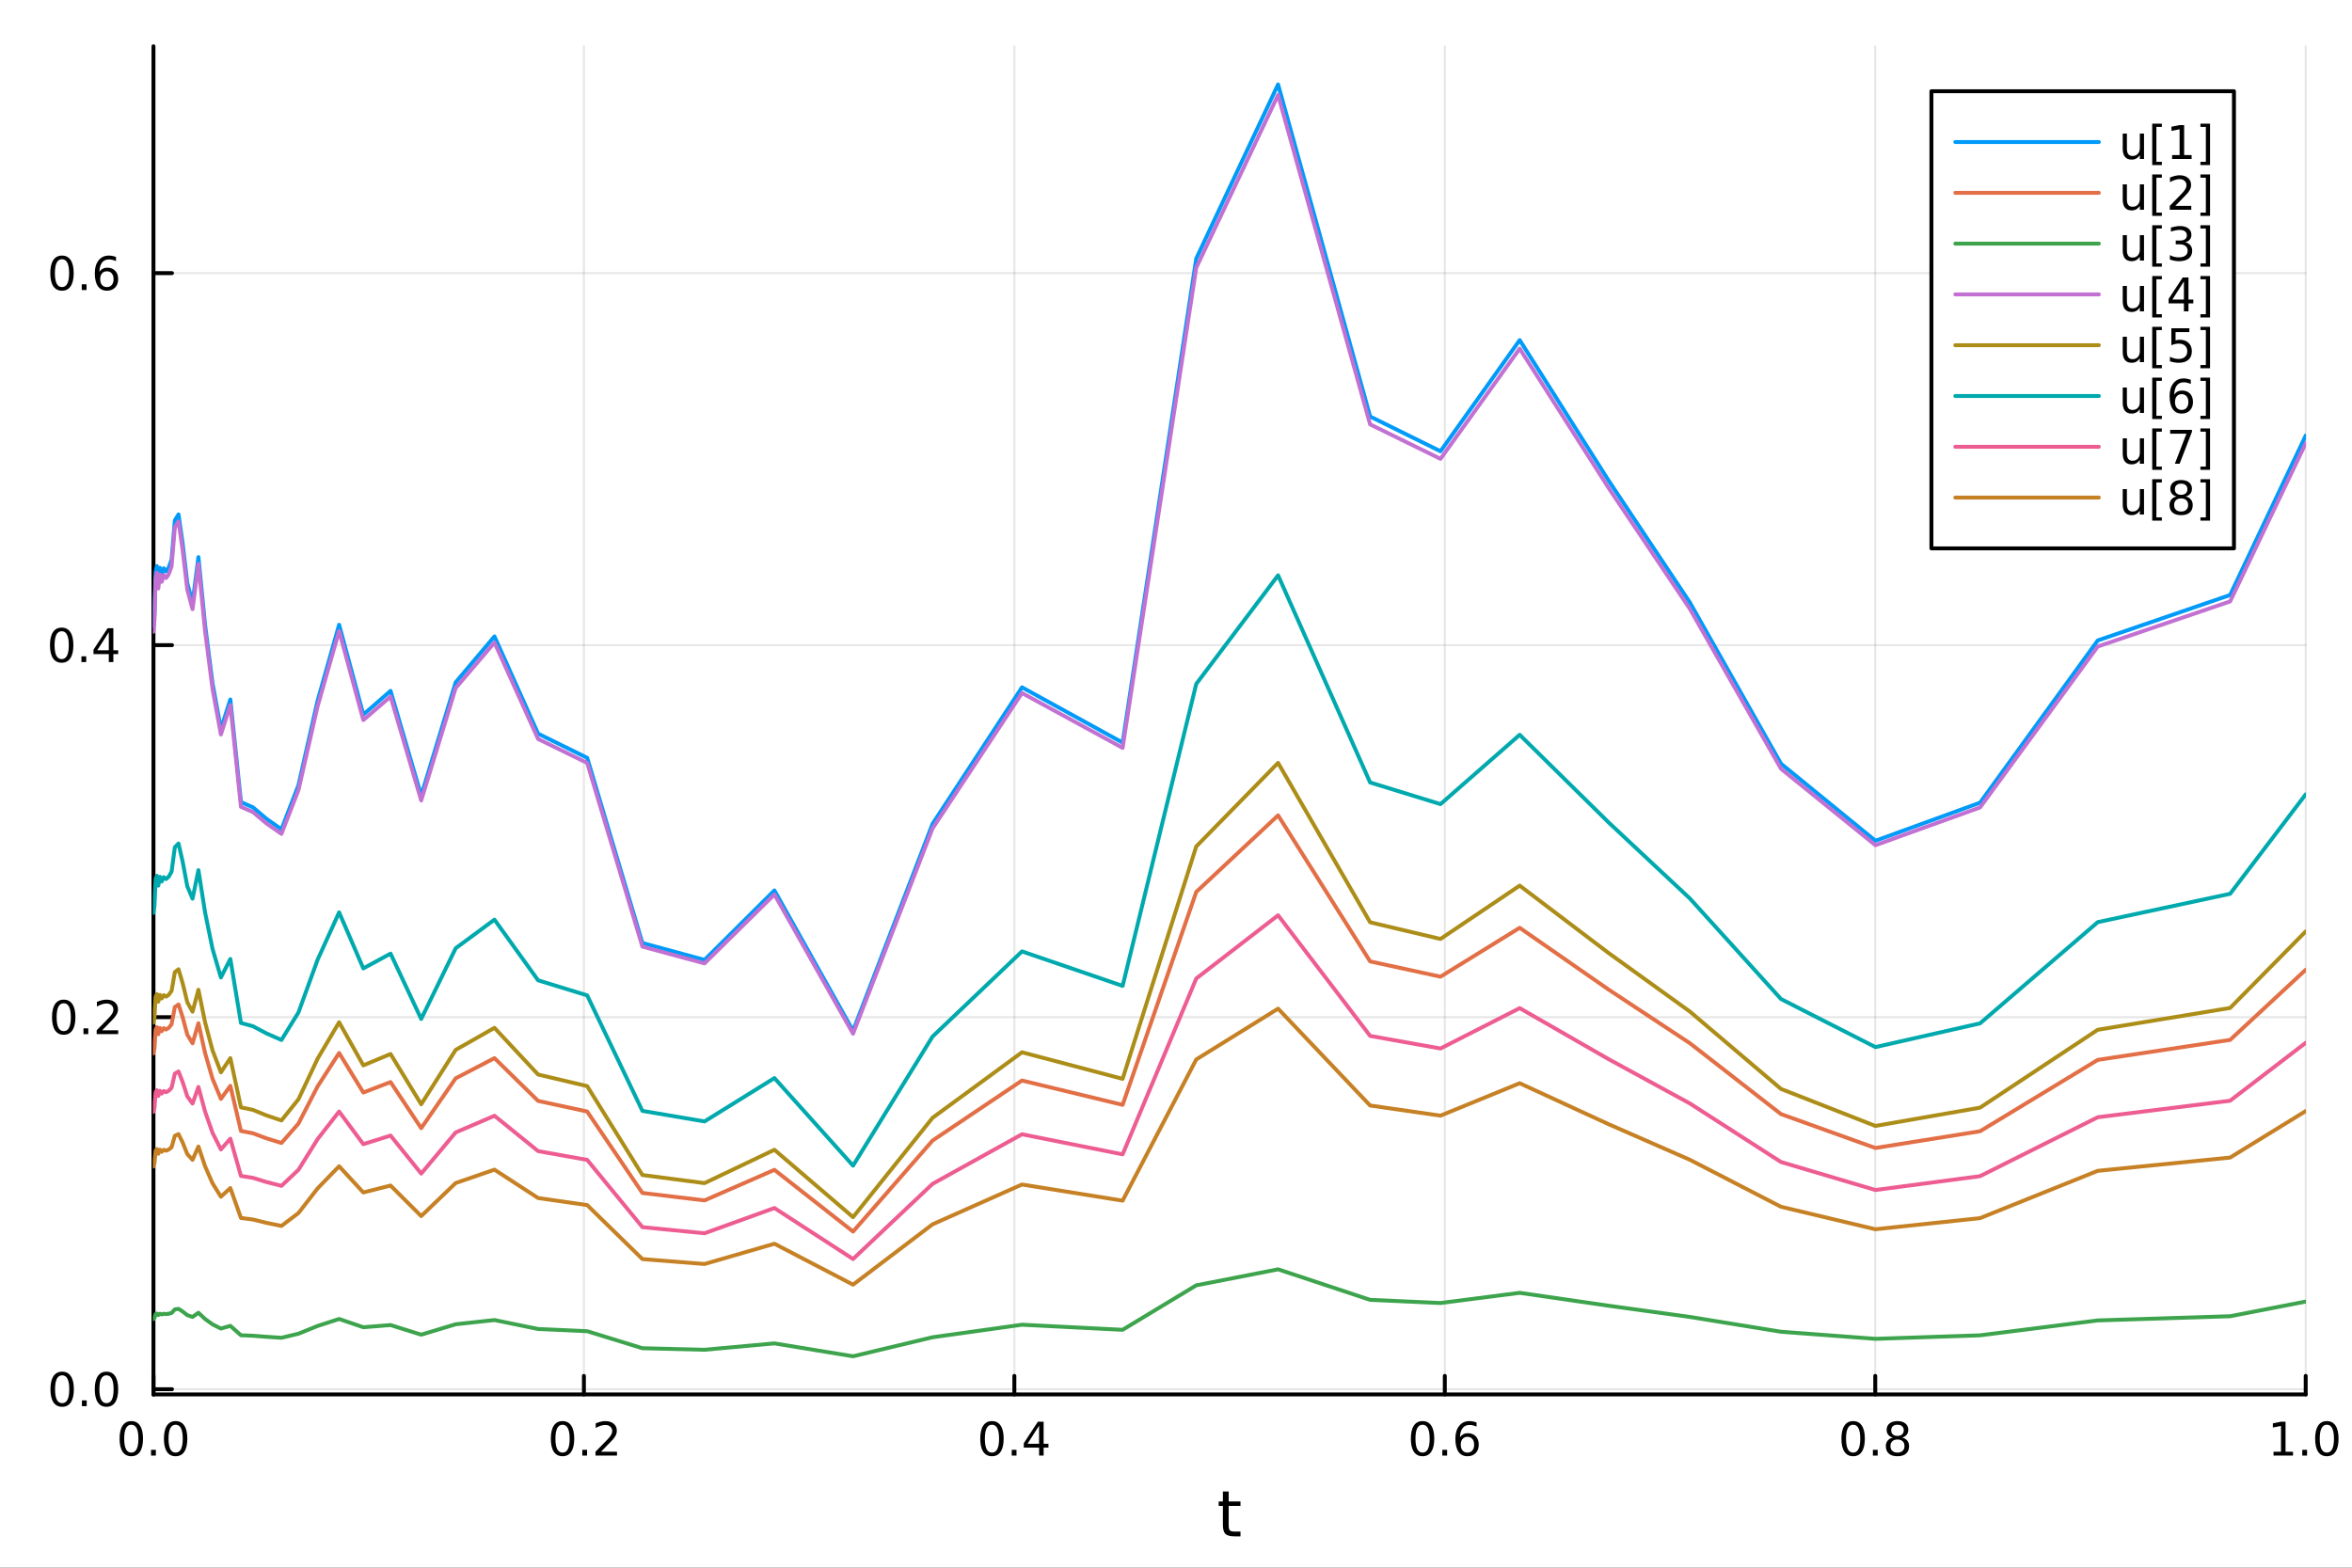 <?xml version="1.0" encoding="utf-8"?>
<svg xmlns="http://www.w3.org/2000/svg" xmlns:xlink="http://www.w3.org/1999/xlink" width="600" height="400" viewBox="0 0 2400 1600">
<rect x="0" y="0" width="2400" height="1600" fill="#333333" stroke="none"/>
<defs>
  <clipPath id="clip010">
    <rect x="0" y="0" width="2400" height="1600"/>
  </clipPath>
</defs>
<path clip-path="url(#clip010)" d="M0 1600 L2400 1600 L2400 0 L0 0  Z" fill="#ffffff" fill-rule="evenodd" fill-opacity="1"/>
<defs>
  <clipPath id="clip011">
    <rect x="480" y="0" width="1681" height="1600"/>
  </clipPath>
</defs>
<path clip-path="url(#clip010)" d="M156.598 1423.18 L2352.76 1423.18 L2352.76 47.244 L156.598 47.244  Z" fill="#ffffff" fill-rule="evenodd" fill-opacity="1"/>
<defs>
  <clipPath id="clip012">
    <rect x="156" y="47" width="2197" height="1377"/>
  </clipPath>
</defs>
<polyline clip-path="url(#clip012)" style="stroke:#000000; stroke-linecap:round; stroke-linejoin:round; stroke-width:2; stroke-opacity:0.1; fill:none" points="156.598,1423.18 156.598,47.244 "/>
<polyline clip-path="url(#clip012)" style="stroke:#000000; stroke-linecap:round; stroke-linejoin:round; stroke-width:2; stroke-opacity:0.1; fill:none" points="595.83,1423.18 595.83,47.244 "/>
<polyline clip-path="url(#clip012)" style="stroke:#000000; stroke-linecap:round; stroke-linejoin:round; stroke-width:2; stroke-opacity:0.1; fill:none" points="1035.06,1423.18 1035.06,47.244 "/>
<polyline clip-path="url(#clip012)" style="stroke:#000000; stroke-linecap:round; stroke-linejoin:round; stroke-width:2; stroke-opacity:0.1; fill:none" points="1474.29,1423.18 1474.29,47.244 "/>
<polyline clip-path="url(#clip012)" style="stroke:#000000; stroke-linecap:round; stroke-linejoin:round; stroke-width:2; stroke-opacity:0.1; fill:none" points="1913.52,1423.18 1913.52,47.244 "/>
<polyline clip-path="url(#clip012)" style="stroke:#000000; stroke-linecap:round; stroke-linejoin:round; stroke-width:2; stroke-opacity:0.1; fill:none" points="2352.76,1423.18 2352.76,47.244 "/>
<polyline clip-path="url(#clip012)" style="stroke:#000000; stroke-linecap:round; stroke-linejoin:round; stroke-width:2; stroke-opacity:0.1; fill:none" points="156.598,1417.85 2352.76,1417.85 "/>
<polyline clip-path="url(#clip012)" style="stroke:#000000; stroke-linecap:round; stroke-linejoin:round; stroke-width:2; stroke-opacity:0.1; fill:none" points="156.598,1038.15 2352.76,1038.15 "/>
<polyline clip-path="url(#clip012)" style="stroke:#000000; stroke-linecap:round; stroke-linejoin:round; stroke-width:2; stroke-opacity:0.1; fill:none" points="156.598,658.449 2352.76,658.449 "/>
<polyline clip-path="url(#clip012)" style="stroke:#000000; stroke-linecap:round; stroke-linejoin:round; stroke-width:2; stroke-opacity:0.1; fill:none" points="156.598,278.748 2352.76,278.748 "/>
<polyline clip-path="url(#clip010)" style="stroke:#000000; stroke-linecap:round; stroke-linejoin:round; stroke-width:4; stroke-opacity:1; fill:none" points="156.598,1423.18 2352.76,1423.18 "/>
<polyline clip-path="url(#clip010)" style="stroke:#000000; stroke-linecap:round; stroke-linejoin:round; stroke-width:4; stroke-opacity:1; fill:none" points="156.598,1423.18 156.598,1404.28 "/>
<polyline clip-path="url(#clip010)" style="stroke:#000000; stroke-linecap:round; stroke-linejoin:round; stroke-width:4; stroke-opacity:1; fill:none" points="595.83,1423.18 595.83,1404.28 "/>
<polyline clip-path="url(#clip010)" style="stroke:#000000; stroke-linecap:round; stroke-linejoin:round; stroke-width:4; stroke-opacity:1; fill:none" points="1035.06,1423.18 1035.06,1404.28 "/>
<polyline clip-path="url(#clip010)" style="stroke:#000000; stroke-linecap:round; stroke-linejoin:round; stroke-width:4; stroke-opacity:1; fill:none" points="1474.29,1423.18 1474.29,1404.28 "/>
<polyline clip-path="url(#clip010)" style="stroke:#000000; stroke-linecap:round; stroke-linejoin:round; stroke-width:4; stroke-opacity:1; fill:none" points="1913.52,1423.18 1913.52,1404.28 "/>
<polyline clip-path="url(#clip010)" style="stroke:#000000; stroke-linecap:round; stroke-linejoin:round; stroke-width:4; stroke-opacity:1; fill:none" points="2352.76,1423.18 2352.76,1404.28 "/>
<path clip-path="url(#clip010)" d="M133.983 1454.1 Q130.372 1454.1 128.543 1457.66 Q126.737 1461.2 126.737 1468.33 Q126.737 1475.44 128.543 1479.01 Q130.372 1482.55 133.983 1482.55 Q137.617 1482.55 139.422 1479.01 Q141.251 1475.44 141.251 1468.33 Q141.251 1461.2 139.422 1457.66 Q137.617 1454.1 133.983 1454.1 M133.983 1450.39 Q139.793 1450.39 142.848 1455 Q145.927 1459.58 145.927 1468.33 Q145.927 1477.06 142.848 1481.67 Q139.793 1486.25 133.983 1486.25 Q128.172 1486.25 125.094 1481.67 Q122.038 1477.06 122.038 1468.33 Q122.038 1459.58 125.094 1455 Q128.172 1450.39 133.983 1450.39 Z" fill="#000000" fill-rule="nonzero" fill-opacity="1" /><path clip-path="url(#clip010)" d="M154.145 1479.7 L159.029 1479.7 L159.029 1485.58 L154.145 1485.58 L154.145 1479.7 Z" fill="#000000" fill-rule="nonzero" fill-opacity="1" /><path clip-path="url(#clip010)" d="M179.214 1454.1 Q175.603 1454.1 173.774 1457.66 Q171.969 1461.2 171.969 1468.33 Q171.969 1475.44 173.774 1479.01 Q175.603 1482.55 179.214 1482.55 Q182.848 1482.55 184.654 1479.01 Q186.482 1475.44 186.482 1468.33 Q186.482 1461.2 184.654 1457.66 Q182.848 1454.1 179.214 1454.1 M179.214 1450.39 Q185.024 1450.39 188.08 1455 Q191.158 1459.58 191.158 1468.33 Q191.158 1477.06 188.08 1481.67 Q185.024 1486.25 179.214 1486.25 Q173.404 1486.25 170.325 1481.67 Q167.269 1477.06 167.269 1468.33 Q167.269 1459.58 170.325 1455 Q173.404 1450.39 179.214 1450.39 Z" fill="#000000" fill-rule="nonzero" fill-opacity="1" /><path clip-path="url(#clip010)" d="M574.013 1454.1 Q570.402 1454.1 568.573 1457.66 Q566.767 1461.2 566.767 1468.33 Q566.767 1475.44 568.573 1479.01 Q570.402 1482.55 574.013 1482.55 Q577.647 1482.55 579.453 1479.01 Q581.281 1475.44 581.281 1468.33 Q581.281 1461.2 579.453 1457.66 Q577.647 1454.1 574.013 1454.1 M574.013 1450.39 Q579.823 1450.39 582.878 1455 Q585.957 1459.58 585.957 1468.33 Q585.957 1477.06 582.878 1481.67 Q579.823 1486.25 574.013 1486.25 Q568.203 1486.25 565.124 1481.67 Q562.068 1477.06 562.068 1468.33 Q562.068 1459.58 565.124 1455 Q568.203 1450.39 574.013 1450.39 Z" fill="#000000" fill-rule="nonzero" fill-opacity="1" /><path clip-path="url(#clip010)" d="M594.175 1479.7 L599.059 1479.7 L599.059 1485.58 L594.175 1485.58 L594.175 1479.7 Z" fill="#000000" fill-rule="nonzero" fill-opacity="1" /><path clip-path="url(#clip010)" d="M613.272 1481.64 L629.591 1481.64 L629.591 1485.58 L607.647 1485.58 L607.647 1481.64 Q610.309 1478.89 614.892 1474.26 Q619.499 1469.61 620.679 1468.27 Q622.925 1465.74 623.804 1464.01 Q624.707 1462.25 624.707 1460.56 Q624.707 1457.8 622.762 1456.07 Q620.841 1454.33 617.739 1454.33 Q615.54 1454.33 613.087 1455.09 Q610.656 1455.86 607.878 1457.41 L607.878 1452.69 Q610.702 1451.55 613.156 1450.97 Q615.61 1450.39 617.647 1450.39 Q623.017 1450.39 626.212 1453.08 Q629.406 1455.77 629.406 1460.26 Q629.406 1462.39 628.596 1464.31 Q627.809 1466.2 625.702 1468.8 Q625.124 1469.47 622.022 1472.69 Q618.92 1475.88 613.272 1481.64 Z" fill="#000000" fill-rule="nonzero" fill-opacity="1" /><path clip-path="url(#clip010)" d="M1012.2 1454.1 Q1008.59 1454.1 1006.76 1457.66 Q1004.96 1461.2 1004.96 1468.33 Q1004.96 1475.44 1006.76 1479.01 Q1008.59 1482.55 1012.2 1482.55 Q1015.84 1482.55 1017.64 1479.01 Q1019.47 1475.44 1019.47 1468.33 Q1019.47 1461.2 1017.64 1457.66 Q1015.84 1454.1 1012.2 1454.1 M1012.2 1450.39 Q1018.01 1450.39 1021.07 1455 Q1024.15 1459.58 1024.15 1468.33 Q1024.15 1477.06 1021.07 1481.67 Q1018.01 1486.25 1012.2 1486.25 Q1006.39 1486.25 1003.31 1481.67 Q1000.26 1477.06 1000.26 1468.33 Q1000.26 1459.58 1003.31 1455 Q1006.39 1450.39 1012.2 1450.39 Z" fill="#000000" fill-rule="nonzero" fill-opacity="1" /><path clip-path="url(#clip010)" d="M1032.36 1479.7 L1037.25 1479.7 L1037.25 1485.58 L1032.36 1485.58 L1032.36 1479.7 Z" fill="#000000" fill-rule="nonzero" fill-opacity="1" /><path clip-path="url(#clip010)" d="M1060.28 1455.09 L1048.48 1473.54 L1060.28 1473.54 L1060.28 1455.09 M1059.05 1451.02 L1064.93 1451.02 L1064.93 1473.54 L1069.86 1473.54 L1069.86 1477.43 L1064.93 1477.43 L1064.93 1485.58 L1060.28 1485.58 L1060.28 1477.43 L1044.68 1477.43 L1044.68 1472.92 L1059.05 1451.02 Z" fill="#000000" fill-rule="nonzero" fill-opacity="1" /><path clip-path="url(#clip010)" d="M1451.6 1454.1 Q1447.99 1454.1 1446.16 1457.66 Q1444.35 1461.2 1444.35 1468.33 Q1444.35 1475.44 1446.16 1479.01 Q1447.99 1482.55 1451.6 1482.55 Q1455.23 1482.55 1457.04 1479.01 Q1458.86 1475.44 1458.86 1468.33 Q1458.86 1461.2 1457.04 1457.66 Q1455.23 1454.1 1451.6 1454.1 M1451.6 1450.39 Q1457.41 1450.39 1460.46 1455 Q1463.54 1459.58 1463.54 1468.33 Q1463.54 1477.06 1460.46 1481.67 Q1457.41 1486.25 1451.6 1486.25 Q1445.79 1486.25 1442.71 1481.67 Q1439.65 1477.06 1439.65 1468.33 Q1439.65 1459.58 1442.71 1455 Q1445.79 1450.39 1451.6 1450.39 Z" fill="#000000" fill-rule="nonzero" fill-opacity="1" /><path clip-path="url(#clip010)" d="M1471.76 1479.7 L1476.64 1479.7 L1476.64 1485.58 L1471.76 1485.58 L1471.76 1479.7 Z" fill="#000000" fill-rule="nonzero" fill-opacity="1" /><path clip-path="url(#clip010)" d="M1497.41 1466.44 Q1494.26 1466.44 1492.41 1468.59 Q1490.58 1470.74 1490.58 1474.49 Q1490.58 1478.22 1492.41 1480.39 Q1494.26 1482.55 1497.41 1482.55 Q1500.55 1482.55 1502.38 1480.39 Q1504.23 1478.22 1504.23 1474.49 Q1504.23 1470.74 1502.38 1468.59 Q1500.55 1466.44 1497.41 1466.44 M1506.69 1451.78 L1506.69 1456.04 Q1504.93 1455.21 1503.12 1454.77 Q1501.34 1454.33 1499.58 1454.33 Q1494.95 1454.33 1492.5 1457.45 Q1490.07 1460.58 1489.72 1466.9 Q1491.09 1464.89 1493.15 1463.82 Q1495.21 1462.73 1497.68 1462.73 Q1502.89 1462.73 1505.9 1465.9 Q1508.93 1469.05 1508.93 1474.49 Q1508.93 1479.82 1505.79 1483.03 Q1502.64 1486.25 1497.41 1486.25 Q1491.41 1486.25 1488.24 1481.67 Q1485.07 1477.06 1485.07 1468.33 Q1485.07 1460.14 1488.96 1455.28 Q1492.85 1450.39 1499.4 1450.39 Q1501.16 1450.39 1502.94 1450.74 Q1504.74 1451.09 1506.69 1451.78 Z" fill="#000000" fill-rule="nonzero" fill-opacity="1" /><path clip-path="url(#clip010)" d="M1890.96 1454.1 Q1887.34 1454.1 1885.52 1457.66 Q1883.71 1461.2 1883.71 1468.33 Q1883.71 1475.44 1885.52 1479.01 Q1887.34 1482.55 1890.96 1482.55 Q1894.59 1482.55 1896.39 1479.01 Q1898.22 1475.44 1898.22 1468.33 Q1898.22 1461.2 1896.39 1457.66 Q1894.59 1454.1 1890.96 1454.1 M1890.96 1450.39 Q1896.77 1450.39 1899.82 1455 Q1902.9 1459.58 1902.9 1468.33 Q1902.9 1477.06 1899.82 1481.67 Q1896.77 1486.25 1890.96 1486.25 Q1885.14 1486.25 1882.07 1481.67 Q1879.01 1477.06 1879.01 1468.33 Q1879.01 1459.58 1882.07 1455 Q1885.14 1450.39 1890.96 1450.39 Z" fill="#000000" fill-rule="nonzero" fill-opacity="1" /><path clip-path="url(#clip010)" d="M1911.12 1479.7 L1916 1479.7 L1916 1485.58 L1911.12 1485.58 L1911.12 1479.7 Z" fill="#000000" fill-rule="nonzero" fill-opacity="1" /><path clip-path="url(#clip010)" d="M1936.19 1469.17 Q1932.85 1469.17 1930.93 1470.95 Q1929.03 1472.73 1929.03 1475.86 Q1929.03 1478.98 1930.93 1480.77 Q1932.85 1482.55 1936.19 1482.55 Q1939.52 1482.55 1941.44 1480.77 Q1943.36 1478.96 1943.36 1475.86 Q1943.36 1472.73 1941.44 1470.95 Q1939.54 1469.17 1936.19 1469.17 M1931.51 1467.18 Q1928.5 1466.44 1926.81 1464.38 Q1925.14 1462.32 1925.14 1459.35 Q1925.14 1455.21 1928.08 1452.8 Q1931.05 1450.39 1936.19 1450.39 Q1941.35 1450.39 1944.29 1452.8 Q1947.23 1455.21 1947.23 1459.35 Q1947.23 1462.32 1945.54 1464.38 Q1943.87 1466.44 1940.89 1467.18 Q1944.26 1467.96 1946.14 1470.26 Q1948.04 1472.55 1948.04 1475.86 Q1948.04 1480.88 1944.96 1483.57 Q1941.9 1486.25 1936.19 1486.25 Q1930.47 1486.25 1927.39 1483.57 Q1924.33 1480.88 1924.33 1475.86 Q1924.33 1472.55 1926.23 1470.26 Q1928.13 1467.96 1931.51 1467.18 M1929.8 1459.79 Q1929.8 1462.48 1931.46 1463.98 Q1933.15 1465.49 1936.19 1465.49 Q1939.2 1465.49 1940.89 1463.98 Q1942.6 1462.48 1942.6 1459.79 Q1942.6 1457.11 1940.89 1455.6 Q1939.2 1454.1 1936.19 1454.1 Q1933.15 1454.1 1931.46 1455.6 Q1929.8 1457.11 1929.8 1459.79 Z" fill="#000000" fill-rule="nonzero" fill-opacity="1" /><path clip-path="url(#clip010)" d="M2319.91 1481.64 L2327.55 1481.64 L2327.55 1455.28 L2319.24 1456.95 L2319.24 1452.69 L2327.5 1451.02 L2332.18 1451.02 L2332.18 1481.64 L2339.82 1481.64 L2339.82 1485.58 L2319.91 1485.58 L2319.91 1481.64 Z" fill="#000000" fill-rule="nonzero" fill-opacity="1" /><path clip-path="url(#clip010)" d="M2349.26 1479.7 L2354.14 1479.7 L2354.14 1485.58 L2349.26 1485.58 L2349.26 1479.7 Z" fill="#000000" fill-rule="nonzero" fill-opacity="1" /><path clip-path="url(#clip010)" d="M2374.33 1454.1 Q2370.72 1454.1 2368.89 1457.66 Q2367.08 1461.2 2367.08 1468.33 Q2367.08 1475.44 2368.89 1479.01 Q2370.72 1482.55 2374.33 1482.55 Q2377.96 1482.55 2379.77 1479.01 Q2381.6 1475.44 2381.6 1468.33 Q2381.6 1461.2 2379.77 1457.66 Q2377.96 1454.1 2374.33 1454.1 M2374.33 1450.39 Q2380.14 1450.39 2383.2 1455 Q2386.27 1459.58 2386.27 1468.33 Q2386.27 1477.06 2383.2 1481.67 Q2380.14 1486.25 2374.33 1486.25 Q2368.52 1486.25 2365.44 1481.67 Q2362.39 1477.06 2362.39 1468.33 Q2362.39 1459.58 2365.44 1455 Q2368.52 1450.39 2374.33 1450.39 Z" fill="#000000" fill-rule="nonzero" fill-opacity="1" /><path clip-path="url(#clip010)" d="M1253.74 1522.27 L1253.74 1532.4 L1265.8 1532.4 L1265.8 1536.95 L1253.74 1536.95 L1253.74 1556.3 Q1253.74 1560.66 1254.92 1561.9 Q1256.13 1563.14 1259.79 1563.14 L1265.8 1563.14 L1265.8 1568.04 L1259.79 1568.04 Q1253.01 1568.04 1250.43 1565.53 Q1247.85 1562.98 1247.85 1556.3 L1247.85 1536.95 L1243.55 1536.95 L1243.55 1532.4 L1247.85 1532.4 L1247.85 1522.27 L1253.74 1522.27 Z" fill="#000000" fill-rule="nonzero" fill-opacity="1" /><polyline clip-path="url(#clip010)" style="stroke:#000000; stroke-linecap:round; stroke-linejoin:round; stroke-width:4; stroke-opacity:1; fill:none" points="156.598,1423.18 156.598,47.244 "/>
<polyline clip-path="url(#clip010)" style="stroke:#000000; stroke-linecap:round; stroke-linejoin:round; stroke-width:4; stroke-opacity:1; fill:none" points="156.598,1417.85 175.496,1417.85 "/>
<polyline clip-path="url(#clip010)" style="stroke:#000000; stroke-linecap:round; stroke-linejoin:round; stroke-width:4; stroke-opacity:1; fill:none" points="156.598,1038.15 175.496,1038.15 "/>
<polyline clip-path="url(#clip010)" style="stroke:#000000; stroke-linecap:round; stroke-linejoin:round; stroke-width:4; stroke-opacity:1; fill:none" points="156.598,658.449 175.496,658.449 "/>
<polyline clip-path="url(#clip010)" style="stroke:#000000; stroke-linecap:round; stroke-linejoin:round; stroke-width:4; stroke-opacity:1; fill:none" points="156.598,278.748 175.496,278.748 "/>
<path clip-path="url(#clip010)" d="M63.423 1403.65 Q59.812 1403.65 57.983 1407.21 Q56.177 1410.76 56.177 1417.89 Q56.177 1424.99 57.983 1428.56 Q59.812 1432.1 63.423 1432.1 Q67.057 1432.1 68.862 1428.56 Q70.691 1424.99 70.691 1417.89 Q70.691 1410.76 68.862 1407.21 Q67.057 1403.65 63.423 1403.65 M63.423 1399.95 Q69.233 1399.95 72.288 1404.55 Q75.367 1409.14 75.367 1417.89 Q75.367 1426.61 72.288 1431.22 Q69.233 1435.8 63.423 1435.8 Q57.612 1435.8 54.534 1431.22 Q51.478 1426.61 51.478 1417.89 Q51.478 1409.14 54.534 1404.55 Q57.612 1399.95 63.423 1399.95 Z" fill="#000000" fill-rule="nonzero" fill-opacity="1" /><path clip-path="url(#clip010)" d="M83.585 1429.25 L88.469 1429.25 L88.469 1435.13 L83.585 1435.13 L83.585 1429.25 Z" fill="#000000" fill-rule="nonzero" fill-opacity="1" /><path clip-path="url(#clip010)" d="M108.654 1403.65 Q105.043 1403.65 103.214 1407.21 Q101.409 1410.76 101.409 1417.89 Q101.409 1424.99 103.214 1428.56 Q105.043 1432.1 108.654 1432.1 Q112.288 1432.1 114.094 1428.56 Q115.922 1424.99 115.922 1417.89 Q115.922 1410.76 114.094 1407.21 Q112.288 1403.65 108.654 1403.65 M108.654 1399.95 Q114.464 1399.95 117.52 1404.55 Q120.598 1409.14 120.598 1417.89 Q120.598 1426.61 117.52 1431.22 Q114.464 1435.8 108.654 1435.8 Q102.844 1435.8 99.765 1431.22 Q96.71 1426.61 96.71 1417.89 Q96.71 1409.14 99.765 1404.55 Q102.844 1399.95 108.654 1399.95 Z" fill="#000000" fill-rule="nonzero" fill-opacity="1" /><path clip-path="url(#clip010)" d="M65.02 1023.95 Q61.409 1023.95 59.58 1027.51 Q57.775 1031.06 57.775 1038.18 Q57.775 1045.29 59.58 1048.86 Q61.409 1052.4 65.02 1052.4 Q68.654 1052.4 70.46 1048.86 Q72.288 1045.29 72.288 1038.18 Q72.288 1031.06 70.46 1027.51 Q68.654 1023.95 65.02 1023.95 M65.02 1020.25 Q70.83 1020.25 73.885 1024.85 Q76.964 1029.43 76.964 1038.18 Q76.964 1046.91 73.885 1051.52 Q70.83 1056.1 65.02 1056.1 Q59.21 1056.1 56.131 1051.52 Q53.075 1046.91 53.075 1038.18 Q53.075 1029.43 56.131 1024.85 Q59.21 1020.25 65.02 1020.25 Z" fill="#000000" fill-rule="nonzero" fill-opacity="1" /><path clip-path="url(#clip010)" d="M85.182 1049.55 L90.066 1049.55 L90.066 1055.43 L85.182 1055.43 L85.182 1049.55 Z" fill="#000000" fill-rule="nonzero" fill-opacity="1" /><path clip-path="url(#clip010)" d="M104.279 1051.5 L120.598 1051.5 L120.598 1055.43 L98.654 1055.43 L98.654 1051.5 Q101.316 1048.74 105.899 1044.11 Q110.506 1039.46 111.686 1038.12 Q113.932 1035.59 114.811 1033.86 Q115.714 1032.1 115.714 1030.41 Q115.714 1027.65 113.77 1025.92 Q111.848 1024.18 108.746 1024.18 Q106.547 1024.18 104.094 1024.94 Q101.663 1025.71 98.885 1027.26 L98.885 1022.54 Q101.709 1021.4 104.163 1020.82 Q106.617 1020.25 108.654 1020.25 Q114.024 1020.25 117.219 1022.93 Q120.413 1025.62 120.413 1030.11 Q120.413 1032.24 119.603 1034.16 Q118.816 1036.06 116.709 1038.65 Q116.131 1039.32 113.029 1042.54 Q109.927 1045.73 104.279 1051.5 Z" fill="#000000" fill-rule="nonzero" fill-opacity="1" /><path clip-path="url(#clip010)" d="M62.937 644.248 Q59.325 644.248 57.497 647.812 Q55.691 651.354 55.691 658.484 Q55.691 665.59 57.497 669.155 Q59.325 672.697 62.937 672.697 Q66.571 672.697 68.376 669.155 Q70.205 665.59 70.205 658.484 Q70.205 651.354 68.376 647.812 Q66.571 644.248 62.937 644.248 M62.937 640.544 Q68.747 640.544 71.802 645.15 Q74.881 649.734 74.881 658.484 Q74.881 667.21 71.802 671.817 Q68.747 676.4 62.937 676.4 Q57.126 676.4 54.048 671.817 Q50.992 667.21 50.992 658.484 Q50.992 649.734 54.048 645.15 Q57.126 640.544 62.937 640.544 Z" fill="#000000" fill-rule="nonzero" fill-opacity="1" /><path clip-path="url(#clip010)" d="M83.098 669.849 L87.983 669.849 L87.983 675.729 L83.098 675.729 L83.098 669.849 Z" fill="#000000" fill-rule="nonzero" fill-opacity="1" /><path clip-path="url(#clip010)" d="M111.015 645.243 L99.21 663.692 L111.015 663.692 L111.015 645.243 M109.788 641.169 L115.668 641.169 L115.668 663.692 L120.598 663.692 L120.598 667.581 L115.668 667.581 L115.668 675.729 L111.015 675.729 L111.015 667.581 L95.413 667.581 L95.413 663.067 L109.788 641.169 Z" fill="#000000" fill-rule="nonzero" fill-opacity="1" /><path clip-path="url(#clip010)" d="M63.261 264.546 Q59.65 264.546 57.821 268.111 Q56.015 271.653 56.015 278.782 Q56.015 285.889 57.821 289.454 Q59.65 292.995 63.261 292.995 Q66.895 292.995 68.7 289.454 Q70.529 285.889 70.529 278.782 Q70.529 271.653 68.7 268.111 Q66.895 264.546 63.261 264.546 M63.261 260.843 Q69.071 260.843 72.126 265.449 Q75.205 270.033 75.205 278.782 Q75.205 287.509 72.126 292.116 Q69.071 296.699 63.261 296.699 Q57.45 296.699 54.372 292.116 Q51.316 287.509 51.316 278.782 Q51.316 270.033 54.372 265.449 Q57.45 260.843 63.261 260.843 Z" fill="#000000" fill-rule="nonzero" fill-opacity="1" /><path clip-path="url(#clip010)" d="M83.422 290.148 L88.307 290.148 L88.307 296.028 L83.422 296.028 L83.422 290.148 Z" fill="#000000" fill-rule="nonzero" fill-opacity="1" /><path clip-path="url(#clip010)" d="M109.071 276.884 Q105.922 276.884 104.071 279.037 Q102.242 281.19 102.242 284.94 Q102.242 288.667 104.071 290.843 Q105.922 292.995 109.071 292.995 Q112.219 292.995 114.047 290.843 Q115.899 288.667 115.899 284.94 Q115.899 281.19 114.047 279.037 Q112.219 276.884 109.071 276.884 M118.353 262.232 L118.353 266.491 Q116.594 265.658 114.788 265.218 Q113.006 264.778 111.246 264.778 Q106.617 264.778 104.163 267.903 Q101.733 271.028 101.385 277.347 Q102.751 275.333 104.811 274.269 Q106.871 273.181 109.348 273.181 Q114.557 273.181 117.566 276.352 Q120.598 279.5 120.598 284.94 Q120.598 290.264 117.45 293.481 Q114.302 296.699 109.071 296.699 Q103.075 296.699 99.904 292.116 Q96.733 287.509 96.733 278.782 Q96.733 270.588 100.621 265.727 Q104.51 260.843 111.061 260.843 Q112.82 260.843 114.603 261.19 Q116.408 261.537 118.353 262.232 Z" fill="#000000" fill-rule="nonzero" fill-opacity="1" /><polyline clip-path="url(#clip012)" style="stroke:#009af9; stroke-linecap:round; stroke-linejoin:round; stroke-width:4; stroke-opacity:1; fill:none" points="156.598,638.462 157.626,626.754 158.781,583.813 160.081,577.745 161.544,593.898 163.19,579.52 165.041,587.073 167.123,580.045 169.466,583.15 172.102,579.37 175.068,571.07 178.403,531.143 182.156,525.016 186.378,554.644 191.128,595.105 196.472,615.227 202.483,568.595 209.246,637.599 216.855,697.298 225.414,744.14 235.043,713.896 245.876,818.623 258.063,823.946 271.774,835.579 287.198,846.428 304.55,801.39 324.071,715.198 346.033,637.653 370.739,729.328 398.534,705.147 429.803,812.053 464.981,696.363 504.557,649.55 549.079,748.787 599.166,773.468 655.514,962.441 718.906,979.707 790.222,908.777 870.452,1052.03 951.586,840.848 1042.86,701.5 1145.54,757.936 1220.67,263.868 1304.16,86.186 1398.08,425.096 1469.9,460.556 1550.7,347.127 1641.59,490.72 1724.3,614.815 1817.35,779.446 1913.71,858.089 2020.45,819.254 2140.54,653.67 2275.63,607.272 2352.76,444.542 "/>
<polyline clip-path="url(#clip012)" style="stroke:#e26f46; stroke-linecap:round; stroke-linejoin:round; stroke-width:4; stroke-opacity:1; fill:none" points="156.598,1075.06 157.626,1069.91 158.781,1051.03 160.081,1048.36 161.544,1055.46 163.19,1049.14 165.041,1052.46 167.123,1049.37 169.466,1050.74 172.102,1049.07 175.068,1045.42 178.403,1027.86 182.156,1025.17 186.378,1038.2 191.128,1055.99 196.472,1064.84 202.483,1044.33 209.246,1074.68 216.855,1100.94 225.414,1121.54 235.043,1108.24 245.876,1154.3 258.063,1156.64 271.774,1161.76 287.198,1166.53 304.55,1146.72 324.071,1108.81 346.033,1074.71 370.739,1115.03 398.534,1104.39 429.803,1151.41 464.981,1100.53 504.557,1079.94 549.079,1123.59 599.166,1134.44 655.514,1217.55 718.906,1225.15 790.222,1193.95 870.452,1256.96 951.586,1164.08 1042.86,1102.79 1145.54,1127.61 1220.67,910.31 1304.16,832.162 1398.08,981.221 1469.9,996.816 1550.7,946.928 1641.59,1010.08 1724.3,1064.66 1817.35,1137.07 1913.71,1171.66 2020.45,1154.58 2140.54,1081.75 2275.63,1061.34 2352.76,989.773 "/>
<polyline clip-path="url(#clip012)" style="stroke:#3da44d; stroke-linecap:round; stroke-linejoin:round; stroke-width:4; stroke-opacity:1; fill:none" points="156.598,1346.24 157.626,1345.16 158.781,1341.22 160.081,1340.66 161.544,1342.14 163.19,1340.82 165.041,1341.52 167.123,1340.87 169.466,1341.16 172.102,1340.81 175.068,1340.05 178.403,1336.38 182.156,1335.81 186.378,1338.54 191.128,1342.25 196.472,1344.1 202.483,1339.82 209.246,1346.16 216.855,1351.64 225.414,1355.95 235.043,1353.17 245.876,1362.79 258.063,1363.28 271.774,1364.35 287.198,1365.35 304.55,1361.21 324.071,1353.29 346.033,1346.16 370.739,1354.59 398.534,1352.37 429.803,1362.19 464.981,1351.56 504.557,1347.26 549.079,1356.38 599.166,1358.64 655.514,1376.01 718.906,1377.59 790.222,1371.08 870.452,1384.24 951.586,1364.83 1042.86,1352.03 1145.54,1357.22 1220.67,1311.82 1304.16,1295.49 1398.08,1326.63 1469.9,1329.89 1550.7,1319.47 1641.59,1332.66 1724.3,1344.07 1817.35,1359.19 1913.71,1366.42 2020.45,1362.85 2140.54,1347.64 2275.63,1343.37 2352.76,1328.42 "/>
<polyline clip-path="url(#clip012)" style="stroke:#c271d2; stroke-linecap:round; stroke-linejoin:round; stroke-width:4; stroke-opacity:1; fill:none" points="156.598,644.771 157.626,633.158 158.781,590.565 160.081,584.546 161.544,600.568 163.19,586.307 165.041,593.799 167.123,586.827 169.466,589.907 172.102,586.159 175.068,577.926 178.403,538.322 182.156,532.244 186.378,561.633 191.128,601.766 196.472,621.725 202.483,575.47 209.246,643.916 216.855,703.131 225.414,749.595 235.043,719.595 245.876,823.474 258.063,828.754 271.774,840.293 287.198,851.054 304.55,806.381 324.071,720.887 346.033,643.97 370.739,734.902 398.534,710.917 429.803,816.957 464.981,702.204 504.557,655.77 549.079,754.204 599.166,778.684 655.514,966.128 718.906,983.254 790.222,912.898 870.452,1054.99 951.586,845.519 1042.86,707.299 1145.54,763.279 1220.67,273.21 1304.16,96.966 1398.08,433.133 1469.9,468.306 1550.7,355.795 1641.59,498.226 1724.3,621.316 1817.35,784.615 1913.71,862.621 2020.45,824.1 2140.54,659.856 2275.63,613.834 2352.76,452.422 "/>
<polyline clip-path="url(#clip012)" style="stroke:#ac8d18; stroke-linecap:round; stroke-linejoin:round; stroke-width:4; stroke-opacity:1; fill:none" points="156.598,1043.71 157.626,1038.09 158.781,1017.48 160.081,1014.57 161.544,1022.32 163.19,1015.42 165.041,1019.04 167.123,1015.67 169.466,1017.16 172.102,1015.35 175.068,1011.36 178.403,992.196 182.156,989.255 186.378,1003.48 191.128,1022.9 196.472,1032.56 202.483,1010.17 209.246,1043.3 216.855,1071.96 225.414,1094.44 235.043,1079.93 245.876,1130.2 258.063,1132.75 271.774,1138.34 287.198,1143.55 304.55,1121.93 324.071,1080.55 346.033,1043.33 370.739,1087.33 398.534,1075.73 429.803,1127.04 464.981,1071.51 504.557,1049.04 549.079,1096.67 599.166,1108.52 655.514,1199.24 718.906,1207.52 790.222,1173.48 870.452,1242.24 951.586,1140.87 1042.86,1073.97 1145.54,1101.07 1220.67,863.894 1304.16,778.599 1398.08,941.29 1469.9,958.312 1550.7,903.861 1641.59,972.792 1724.3,1032.36 1817.35,1111.39 1913.71,1149.14 2020.45,1130.5 2140.54,1051.01 2275.63,1028.74 2352.76,950.625 "/>
<polyline clip-path="url(#clip012)" style="stroke:#00a9ad; stroke-linecap:round; stroke-linejoin:round; stroke-width:4; stroke-opacity:1; fill:none" points="156.598,931.683 157.626,924.38 158.781,897.594 160.081,893.809 161.544,903.885 163.19,894.916 165.041,899.628 167.123,895.244 169.466,897.18 172.102,894.823 175.068,889.645 178.403,864.74 182.156,860.918 186.378,879.399 191.128,904.638 196.472,917.19 202.483,888.101 209.246,931.145 216.855,968.384 225.414,997.603 235.043,978.738 245.876,1044.06 258.063,1047.38 271.774,1054.64 287.198,1061.41 304.55,1033.31 324.071,979.55 346.033,931.179 370.739,988.364 398.534,973.28 429.803,1039.97 464.981,967.801 504.557,938.599 549.079,1000.5 599.166,1015.9 655.514,1133.78 718.906,1144.55 790.222,1100.3 870.452,1189.66 951.586,1057.93 1042.86,971.005 1145.54,1006.21 1220.67,698.018 1304.16,587.184 1398.08,798.589 1469.9,820.709 1550.7,749.954 1641.59,839.524 1724.3,916.933 1817.35,1019.63 1913.71,1068.68 2020.45,1044.46 2140.54,941.169 2275.63,912.227 2352.76,810.72 "/>
<polyline clip-path="url(#clip012)" style="stroke:#ed5d92; stroke-linecap:round; stroke-linejoin:round; stroke-width:4; stroke-opacity:1; fill:none" points="156.598,1134.74 157.626,1130.49 158.781,1114.89 160.081,1112.69 161.544,1118.56 163.19,1113.33 165.041,1116.08 167.123,1113.52 169.466,1114.65 172.102,1113.28 175.068,1110.26 178.403,1095.76 182.156,1093.54 186.378,1104.3 191.128,1118.99 196.472,1126.3 202.483,1109.36 209.246,1134.43 216.855,1156.12 225.414,1173.13 235.043,1162.14 245.876,1200.19 258.063,1202.12 271.774,1206.35 287.198,1210.29 304.55,1193.93 324.071,1162.62 346.033,1134.45 370.739,1167.75 398.534,1158.97 429.803,1197.8 464.981,1155.78 504.557,1138.77 549.079,1174.82 599.166,1183.78 655.514,1252.43 718.906,1258.7 790.222,1232.93 870.452,1284.97 951.586,1208.26 1042.86,1157.64 1145.54,1178.14 1220.67,998.675 1304.16,934.133 1398.08,1057.24 1469.9,1070.12 1550.7,1028.92 1641.59,1081.08 1724.3,1126.15 1817.35,1185.96 1913.71,1214.52 2020.45,1200.42 2140.54,1140.27 2275.63,1123.41 2352.76,1064.3 "/>
<polyline clip-path="url(#clip012)" style="stroke:#c68125; stroke-linecap:round; stroke-linejoin:round; stroke-width:4; stroke-opacity:1; fill:none" points="156.598,1190.53 157.626,1187.12 158.781,1174.59 160.081,1172.82 161.544,1177.54 163.19,1173.34 165.041,1175.54 167.123,1173.49 169.466,1174.4 172.102,1173.3 175.068,1170.88 178.403,1159.23 182.156,1157.45 186.378,1166.09 191.128,1177.89 196.472,1183.76 202.483,1170.16 209.246,1190.28 216.855,1207.69 225.414,1221.36 235.043,1212.53 245.876,1243.08 258.063,1244.63 271.774,1248.02 287.198,1251.19 304.55,1238.05 324.071,1212.91 346.033,1190.3 370.739,1217.04 398.534,1209.98 429.803,1241.16 464.981,1207.42 504.557,1193.77 549.079,1222.71 599.166,1229.91 655.514,1285.03 718.906,1290.06 790.222,1269.37 870.452,1311.15 951.586,1249.56 1042.86,1208.92 1145.54,1225.38 1220.67,1081.28 1304.16,1029.45 1398.08,1128.3 1469.9,1138.64 1550.7,1105.56 1641.59,1147.44 1724.3,1183.64 1817.35,1231.65 1913.71,1254.59 2020.45,1243.26 2140.54,1194.97 2275.63,1181.44 2352.76,1133.97 "/>
<path clip-path="url(#clip010)" d="M1970.84 559.669 L2279.55 559.669 L2279.55 93.109 L1970.84 93.109  Z" fill="#ffffff" fill-rule="evenodd" fill-opacity="1"/>
<polyline clip-path="url(#clip010)" style="stroke:#000000; stroke-linecap:round; stroke-linejoin:round; stroke-width:4; stroke-opacity:1; fill:none" points="1970.84,559.669 2279.55,559.669 2279.55,93.109 1970.84,93.109 1970.84,559.669 "/>
<polyline clip-path="url(#clip010)" style="stroke:#009af9; stroke-linecap:round; stroke-linejoin:round; stroke-width:4; stroke-opacity:1; fill:none" points="1995.24,144.949 2141.65,144.949 "/>
<path clip-path="url(#clip010)" d="M2166.05 151.997 L2166.05 136.303 L2170.31 136.303 L2170.31 151.835 Q2170.31 155.516 2171.75 157.368 Q2173.18 159.196 2176.05 159.196 Q2179.5 159.196 2181.49 156.997 Q2183.51 154.798 2183.51 151.002 L2183.51 136.303 L2187.76 136.303 L2187.76 162.229 L2183.51 162.229 L2183.51 158.247 Q2181.95 160.608 2179.89 161.766 Q2177.86 162.9 2175.15 162.9 Q2170.68 162.9 2168.37 160.122 Q2166.05 157.344 2166.05 151.997 M2176.77 135.678 L2176.77 135.678 Z" fill="#000000" fill-rule="nonzero" fill-opacity="1" /><path clip-path="url(#clip010)" d="M2196.14 126.21 L2205.96 126.21 L2205.96 129.52 L2200.4 129.52 L2200.4 165.168 L2205.96 165.168 L2205.96 168.479 L2196.14 168.479 L2196.14 126.21 Z" fill="#000000" fill-rule="nonzero" fill-opacity="1" /><path clip-path="url(#clip010)" d="M2216.45 158.293 L2224.08 158.293 L2224.08 131.928 L2215.77 133.595 L2215.77 129.335 L2224.04 127.669 L2228.71 127.669 L2228.71 158.293 L2236.35 158.293 L2236.35 162.229 L2216.45 162.229 L2216.45 158.293 Z" fill="#000000" fill-rule="nonzero" fill-opacity="1" /><path clip-path="url(#clip010)" d="M2255.15 126.21 L2255.15 168.479 L2245.33 168.479 L2245.33 165.168 L2250.87 165.168 L2250.87 129.52 L2245.33 129.52 L2245.33 126.21 L2255.15 126.21 Z" fill="#000000" fill-rule="nonzero" fill-opacity="1" /><polyline clip-path="url(#clip010)" style="stroke:#e26f46; stroke-linecap:round; stroke-linejoin:round; stroke-width:4; stroke-opacity:1; fill:none" points="1995.24,196.789 2141.65,196.789 "/>
<path clip-path="url(#clip010)" d="M2166.05 203.837 L2166.05 188.143 L2170.31 188.143 L2170.31 203.675 Q2170.31 207.356 2171.75 209.208 Q2173.18 211.036 2176.05 211.036 Q2179.5 211.036 2181.49 208.837 Q2183.51 206.638 2183.51 202.842 L2183.51 188.143 L2187.76 188.143 L2187.76 214.069 L2183.51 214.069 L2183.51 210.087 Q2181.95 212.448 2179.89 213.606 Q2177.86 214.74 2175.15 214.74 Q2170.68 214.74 2168.37 211.962 Q2166.05 209.184 2166.05 203.837 M2176.77 187.518 L2176.77 187.518 Z" fill="#000000" fill-rule="nonzero" fill-opacity="1" /><path clip-path="url(#clip010)" d="M2196.14 178.05 L2205.96 178.05 L2205.96 181.36 L2200.4 181.36 L2200.4 217.008 L2205.96 217.008 L2205.96 220.319 L2196.14 220.319 L2196.14 178.05 Z" fill="#000000" fill-rule="nonzero" fill-opacity="1" /><path clip-path="url(#clip010)" d="M2219.66 210.133 L2235.98 210.133 L2235.98 214.069 L2214.04 214.069 L2214.04 210.133 Q2216.7 207.379 2221.28 202.749 Q2225.89 198.096 2227.07 196.754 Q2229.32 194.231 2230.2 192.495 Q2231.1 190.735 2231.1 189.046 Q2231.1 186.291 2229.15 184.555 Q2227.23 182.819 2224.13 182.819 Q2221.93 182.819 2219.48 183.583 Q2217.05 184.347 2214.27 185.897 L2214.27 181.175 Q2217.09 180.041 2219.55 179.462 Q2222 178.884 2224.04 178.884 Q2229.41 178.884 2232.6 181.569 Q2235.8 184.254 2235.8 188.745 Q2235.8 190.874 2234.99 192.796 Q2234.2 194.694 2232.09 197.286 Q2231.51 197.958 2228.41 201.175 Q2225.31 204.37 2219.66 210.133 Z" fill="#000000" fill-rule="nonzero" fill-opacity="1" /><path clip-path="url(#clip010)" d="M2255.15 178.05 L2255.15 220.319 L2245.33 220.319 L2245.33 217.008 L2250.87 217.008 L2250.87 181.36 L2245.33 181.36 L2245.33 178.05 L2255.15 178.05 Z" fill="#000000" fill-rule="nonzero" fill-opacity="1" /><polyline clip-path="url(#clip010)" style="stroke:#3da44d; stroke-linecap:round; stroke-linejoin:round; stroke-width:4; stroke-opacity:1; fill:none" points="1995.24,248.629 2141.65,248.629 "/>
<path clip-path="url(#clip010)" d="M2166.05 255.677 L2166.05 239.983 L2170.31 239.983 L2170.31 255.515 Q2170.31 259.196 2171.75 261.048 Q2173.18 262.876 2176.05 262.876 Q2179.5 262.876 2181.49 260.677 Q2183.51 258.478 2183.51 254.682 L2183.51 239.983 L2187.76 239.983 L2187.76 265.909 L2183.51 265.909 L2183.51 261.927 Q2181.95 264.288 2179.89 265.446 Q2177.86 266.58 2175.15 266.58 Q2170.68 266.58 2168.37 263.802 Q2166.05 261.024 2166.05 255.677 M2176.77 239.358 L2176.77 239.358 Z" fill="#000000" fill-rule="nonzero" fill-opacity="1" /><path clip-path="url(#clip010)" d="M2196.14 229.89 L2205.96 229.89 L2205.96 233.2 L2200.4 233.2 L2200.4 268.848 L2205.96 268.848 L2205.96 272.159 L2196.14 272.159 L2196.14 229.89 Z" fill="#000000" fill-rule="nonzero" fill-opacity="1" /><path clip-path="url(#clip010)" d="M2229.8 247.274 Q2233.16 247.992 2235.03 250.261 Q2236.93 252.529 2236.93 255.862 Q2236.93 260.978 2233.41 263.779 Q2229.89 266.58 2223.41 266.58 Q2221.24 266.58 2218.92 266.14 Q2216.63 265.723 2214.18 264.867 L2214.18 260.353 Q2216.12 261.487 2218.44 262.066 Q2220.75 262.645 2223.27 262.645 Q2227.67 262.645 2229.96 260.909 Q2232.28 259.173 2232.28 255.862 Q2232.28 252.807 2230.13 251.094 Q2228 249.358 2224.18 249.358 L2220.15 249.358 L2220.15 245.515 L2224.36 245.515 Q2227.81 245.515 2229.64 244.149 Q2231.47 242.761 2231.47 240.168 Q2231.47 237.506 2229.57 236.094 Q2227.7 234.659 2224.18 234.659 Q2222.26 234.659 2220.06 235.075 Q2217.86 235.492 2215.22 236.372 L2215.22 232.205 Q2217.88 231.464 2220.2 231.094 Q2222.53 230.724 2224.59 230.724 Q2229.92 230.724 2233.02 233.154 Q2236.12 235.562 2236.12 239.682 Q2236.12 242.552 2234.48 244.543 Q2232.83 246.511 2229.8 247.274 Z" fill="#000000" fill-rule="nonzero" fill-opacity="1" /><path clip-path="url(#clip010)" d="M2255.15 229.89 L2255.15 272.159 L2245.33 272.159 L2245.33 268.848 L2250.87 268.848 L2250.87 233.2 L2245.33 233.2 L2245.33 229.89 L2255.15 229.89 Z" fill="#000000" fill-rule="nonzero" fill-opacity="1" /><polyline clip-path="url(#clip010)" style="stroke:#c271d2; stroke-linecap:round; stroke-linejoin:round; stroke-width:4; stroke-opacity:1; fill:none" points="1995.24,300.469 2141.65,300.469 "/>
<path clip-path="url(#clip010)" d="M2166.05 307.517 L2166.05 291.823 L2170.31 291.823 L2170.31 307.355 Q2170.31 311.036 2171.75 312.888 Q2173.18 314.716 2176.05 314.716 Q2179.5 314.716 2181.49 312.517 Q2183.51 310.318 2183.51 306.522 L2183.51 291.823 L2187.76 291.823 L2187.76 317.749 L2183.51 317.749 L2183.51 313.767 Q2181.95 316.128 2179.89 317.286 Q2177.86 318.42 2175.15 318.42 Q2170.68 318.42 2168.37 315.642 Q2166.05 312.864 2166.05 307.517 M2176.77 291.198 L2176.77 291.198 Z" fill="#000000" fill-rule="nonzero" fill-opacity="1" /><path clip-path="url(#clip010)" d="M2196.14 281.73 L2205.96 281.73 L2205.96 285.04 L2200.4 285.04 L2200.4 320.688 L2205.96 320.688 L2205.96 323.999 L2196.14 323.999 L2196.14 281.73 Z" fill="#000000" fill-rule="nonzero" fill-opacity="1" /><path clip-path="url(#clip010)" d="M2228.48 287.263 L2216.68 305.712 L2228.48 305.712 L2228.48 287.263 M2227.26 283.189 L2233.14 283.189 L2233.14 305.712 L2238.07 305.712 L2238.07 309.601 L2233.14 309.601 L2233.14 317.749 L2228.48 317.749 L2228.48 309.601 L2212.88 309.601 L2212.88 305.087 L2227.26 283.189 Z" fill="#000000" fill-rule="nonzero" fill-opacity="1" /><path clip-path="url(#clip010)" d="M2255.15 281.73 L2255.15 323.999 L2245.33 323.999 L2245.33 320.688 L2250.87 320.688 L2250.87 285.04 L2245.33 285.04 L2245.33 281.73 L2255.15 281.73 Z" fill="#000000" fill-rule="nonzero" fill-opacity="1" /><polyline clip-path="url(#clip010)" style="stroke:#ac8d18; stroke-linecap:round; stroke-linejoin:round; stroke-width:4; stroke-opacity:1; fill:none" points="1995.24,352.309 2141.65,352.309 "/>
<path clip-path="url(#clip010)" d="M2166.05 359.357 L2166.05 343.663 L2170.31 343.663 L2170.31 359.195 Q2170.31 362.876 2171.75 364.728 Q2173.18 366.556 2176.05 366.556 Q2179.5 366.556 2181.49 364.357 Q2183.51 362.158 2183.51 358.362 L2183.51 343.663 L2187.76 343.663 L2187.76 369.589 L2183.51 369.589 L2183.51 365.607 Q2181.95 367.968 2179.89 369.126 Q2177.86 370.26 2175.15 370.26 Q2170.68 370.26 2168.37 367.482 Q2166.05 364.704 2166.05 359.357 M2176.77 343.038 L2176.77 343.038 Z" fill="#000000" fill-rule="nonzero" fill-opacity="1" /><path clip-path="url(#clip010)" d="M2196.14 333.57 L2205.96 333.57 L2205.96 336.88 L2200.4 336.88 L2200.4 372.528 L2205.96 372.528 L2205.96 375.839 L2196.14 375.839 L2196.14 333.57 Z" fill="#000000" fill-rule="nonzero" fill-opacity="1" /><path clip-path="url(#clip010)" d="M2215.68 335.029 L2234.04 335.029 L2234.04 338.964 L2219.96 338.964 L2219.96 347.436 Q2220.98 347.089 2222 346.927 Q2223.02 346.742 2224.04 346.742 Q2229.82 346.742 2233.2 349.913 Q2236.58 353.084 2236.58 358.501 Q2236.58 364.079 2233.11 367.181 Q2229.64 370.26 2223.32 370.26 Q2221.14 370.26 2218.88 369.89 Q2216.63 369.519 2214.22 368.778 L2214.22 364.079 Q2216.31 365.214 2218.53 365.769 Q2220.75 366.325 2223.23 366.325 Q2227.23 366.325 2229.57 364.218 Q2231.91 362.112 2231.91 358.501 Q2231.91 354.89 2229.57 352.783 Q2227.23 350.677 2223.23 350.677 Q2221.35 350.677 2219.48 351.093 Q2217.63 351.51 2215.68 352.39 L2215.68 335.029 Z" fill="#000000" fill-rule="nonzero" fill-opacity="1" /><path clip-path="url(#clip010)" d="M2255.15 333.57 L2255.15 375.839 L2245.33 375.839 L2245.33 372.528 L2250.87 372.528 L2250.87 336.88 L2245.33 336.88 L2245.33 333.57 L2255.15 333.57 Z" fill="#000000" fill-rule="nonzero" fill-opacity="1" /><polyline clip-path="url(#clip010)" style="stroke:#00a9ad; stroke-linecap:round; stroke-linejoin:round; stroke-width:4; stroke-opacity:1; fill:none" points="1995.24,404.149 2141.65,404.149 "/>
<path clip-path="url(#clip010)" d="M2166.05 411.197 L2166.05 395.503 L2170.31 395.503 L2170.31 411.035 Q2170.31 414.716 2171.75 416.568 Q2173.18 418.396 2176.05 418.396 Q2179.5 418.396 2181.49 416.197 Q2183.51 413.998 2183.51 410.202 L2183.51 395.503 L2187.76 395.503 L2187.76 421.429 L2183.51 421.429 L2183.51 417.447 Q2181.95 419.808 2179.89 420.966 Q2177.86 422.1 2175.15 422.1 Q2170.68 422.1 2168.37 419.322 Q2166.05 416.544 2166.05 411.197 M2176.77 394.878 L2176.77 394.878 Z" fill="#000000" fill-rule="nonzero" fill-opacity="1" /><path clip-path="url(#clip010)" d="M2196.14 385.41 L2205.96 385.41 L2205.96 388.72 L2200.4 388.72 L2200.4 424.368 L2205.96 424.368 L2205.96 427.679 L2196.14 427.679 L2196.14 385.41 Z" fill="#000000" fill-rule="nonzero" fill-opacity="1" /><path clip-path="url(#clip010)" d="M2226.21 402.285 Q2223.07 402.285 2221.21 404.438 Q2219.39 406.591 2219.39 410.341 Q2219.39 414.068 2221.21 416.243 Q2223.07 418.396 2226.21 418.396 Q2229.36 418.396 2231.19 416.243 Q2233.04 414.068 2233.04 410.341 Q2233.04 406.591 2231.19 404.438 Q2229.36 402.285 2226.21 402.285 M2235.5 387.633 L2235.5 391.892 Q2233.74 391.058 2231.93 390.619 Q2230.15 390.179 2228.39 390.179 Q2223.76 390.179 2221.31 393.304 Q2218.88 396.429 2218.53 402.748 Q2219.89 400.734 2221.95 399.669 Q2224.01 398.582 2226.49 398.582 Q2231.7 398.582 2234.71 401.753 Q2237.74 404.901 2237.74 410.341 Q2237.74 415.665 2234.59 418.882 Q2231.45 422.1 2226.21 422.1 Q2220.22 422.1 2217.05 417.517 Q2213.88 412.91 2213.88 404.183 Q2213.88 395.989 2217.76 391.128 Q2221.65 386.244 2228.2 386.244 Q2229.96 386.244 2231.75 386.591 Q2233.55 386.938 2235.5 387.633 Z" fill="#000000" fill-rule="nonzero" fill-opacity="1" /><path clip-path="url(#clip010)" d="M2255.15 385.41 L2255.15 427.679 L2245.33 427.679 L2245.33 424.368 L2250.87 424.368 L2250.87 388.72 L2245.33 388.72 L2245.33 385.41 L2255.15 385.41 Z" fill="#000000" fill-rule="nonzero" fill-opacity="1" /><polyline clip-path="url(#clip010)" style="stroke:#ed5d92; stroke-linecap:round; stroke-linejoin:round; stroke-width:4; stroke-opacity:1; fill:none" points="1995.24,455.989 2141.65,455.989 "/>
<path clip-path="url(#clip010)" d="M2166.05 463.037 L2166.05 447.343 L2170.31 447.343 L2170.31 462.875 Q2170.31 466.556 2171.75 468.408 Q2173.18 470.236 2176.05 470.236 Q2179.5 470.236 2181.49 468.037 Q2183.51 465.838 2183.51 462.042 L2183.51 447.343 L2187.76 447.343 L2187.76 473.269 L2183.51 473.269 L2183.51 469.287 Q2181.95 471.648 2179.89 472.806 Q2177.86 473.94 2175.15 473.94 Q2170.68 473.94 2168.37 471.162 Q2166.05 468.384 2166.05 463.037 M2176.77 446.718 L2176.77 446.718 Z" fill="#000000" fill-rule="nonzero" fill-opacity="1" /><path clip-path="url(#clip010)" d="M2196.14 437.25 L2205.96 437.25 L2205.96 440.56 L2200.4 440.56 L2200.4 476.208 L2205.96 476.208 L2205.96 479.519 L2196.14 479.519 L2196.14 437.25 Z" fill="#000000" fill-rule="nonzero" fill-opacity="1" /><path clip-path="url(#clip010)" d="M2214.45 438.709 L2236.68 438.709 L2236.68 440.699 L2224.13 473.269 L2219.25 473.269 L2231.05 442.644 L2214.45 442.644 L2214.45 438.709 Z" fill="#000000" fill-rule="nonzero" fill-opacity="1" /><path clip-path="url(#clip010)" d="M2255.15 437.25 L2255.15 479.519 L2245.33 479.519 L2245.33 476.208 L2250.87 476.208 L2250.87 440.56 L2245.33 440.56 L2245.33 437.25 L2255.15 437.25 Z" fill="#000000" fill-rule="nonzero" fill-opacity="1" /><polyline clip-path="url(#clip010)" style="stroke:#c68125; stroke-linecap:round; stroke-linejoin:round; stroke-width:4; stroke-opacity:1; fill:none" points="1995.24,507.829 2141.65,507.829 "/>
<path clip-path="url(#clip010)" d="M2166.05 514.877 L2166.05 499.183 L2170.31 499.183 L2170.31 514.715 Q2170.31 518.396 2171.75 520.248 Q2173.18 522.076 2176.05 522.076 Q2179.5 522.076 2181.49 519.877 Q2183.51 517.678 2183.51 513.882 L2183.51 499.183 L2187.76 499.183 L2187.76 525.109 L2183.51 525.109 L2183.51 521.127 Q2181.95 523.488 2179.89 524.646 Q2177.86 525.78 2175.15 525.78 Q2170.68 525.78 2168.37 523.002 Q2166.05 520.224 2166.05 514.877 M2176.77 498.558 L2176.77 498.558 Z" fill="#000000" fill-rule="nonzero" fill-opacity="1" /><path clip-path="url(#clip010)" d="M2196.14 489.09 L2205.96 489.09 L2205.96 492.4 L2200.4 492.4 L2200.4 528.048 L2205.96 528.048 L2205.96 531.359 L2196.14 531.359 L2196.14 489.09 Z" fill="#000000" fill-rule="nonzero" fill-opacity="1" /><path clip-path="url(#clip010)" d="M2225.64 508.697 Q2222.3 508.697 2220.38 510.479 Q2218.48 512.261 2218.48 515.386 Q2218.48 518.511 2220.38 520.294 Q2222.3 522.076 2225.64 522.076 Q2228.97 522.076 2230.89 520.294 Q2232.81 518.488 2232.81 515.386 Q2232.81 512.261 2230.89 510.479 Q2228.99 508.697 2225.64 508.697 M2220.96 506.706 Q2217.95 505.965 2216.26 503.905 Q2214.59 501.845 2214.59 498.882 Q2214.59 494.738 2217.53 492.331 Q2220.5 489.924 2225.64 489.924 Q2230.8 489.924 2233.74 492.331 Q2236.68 494.738 2236.68 498.882 Q2236.68 501.845 2234.99 503.905 Q2233.32 505.965 2230.33 506.706 Q2233.71 507.493 2235.59 509.785 Q2237.49 512.076 2237.49 515.386 Q2237.49 520.41 2234.41 523.095 Q2231.35 525.78 2225.64 525.78 Q2219.92 525.78 2216.84 523.095 Q2213.78 520.41 2213.78 515.386 Q2213.78 512.076 2215.68 509.785 Q2217.58 507.493 2220.96 506.706 M2219.25 499.322 Q2219.25 502.007 2220.91 503.512 Q2222.6 505.016 2225.64 505.016 Q2228.64 505.016 2230.33 503.512 Q2232.05 502.007 2232.05 499.322 Q2232.05 496.637 2230.33 495.132 Q2228.64 493.627 2225.64 493.627 Q2222.6 493.627 2220.91 495.132 Q2219.25 496.637 2219.25 499.322 Z" fill="#000000" fill-rule="nonzero" fill-opacity="1" /><path clip-path="url(#clip010)" d="M2255.15 489.09 L2255.15 531.359 L2245.33 531.359 L2245.33 528.048 L2250.87 528.048 L2250.87 492.4 L2245.33 492.4 L2245.33 489.09 L2255.15 489.09 Z" fill="#000000" fill-rule="nonzero" fill-opacity="1" /></svg>
